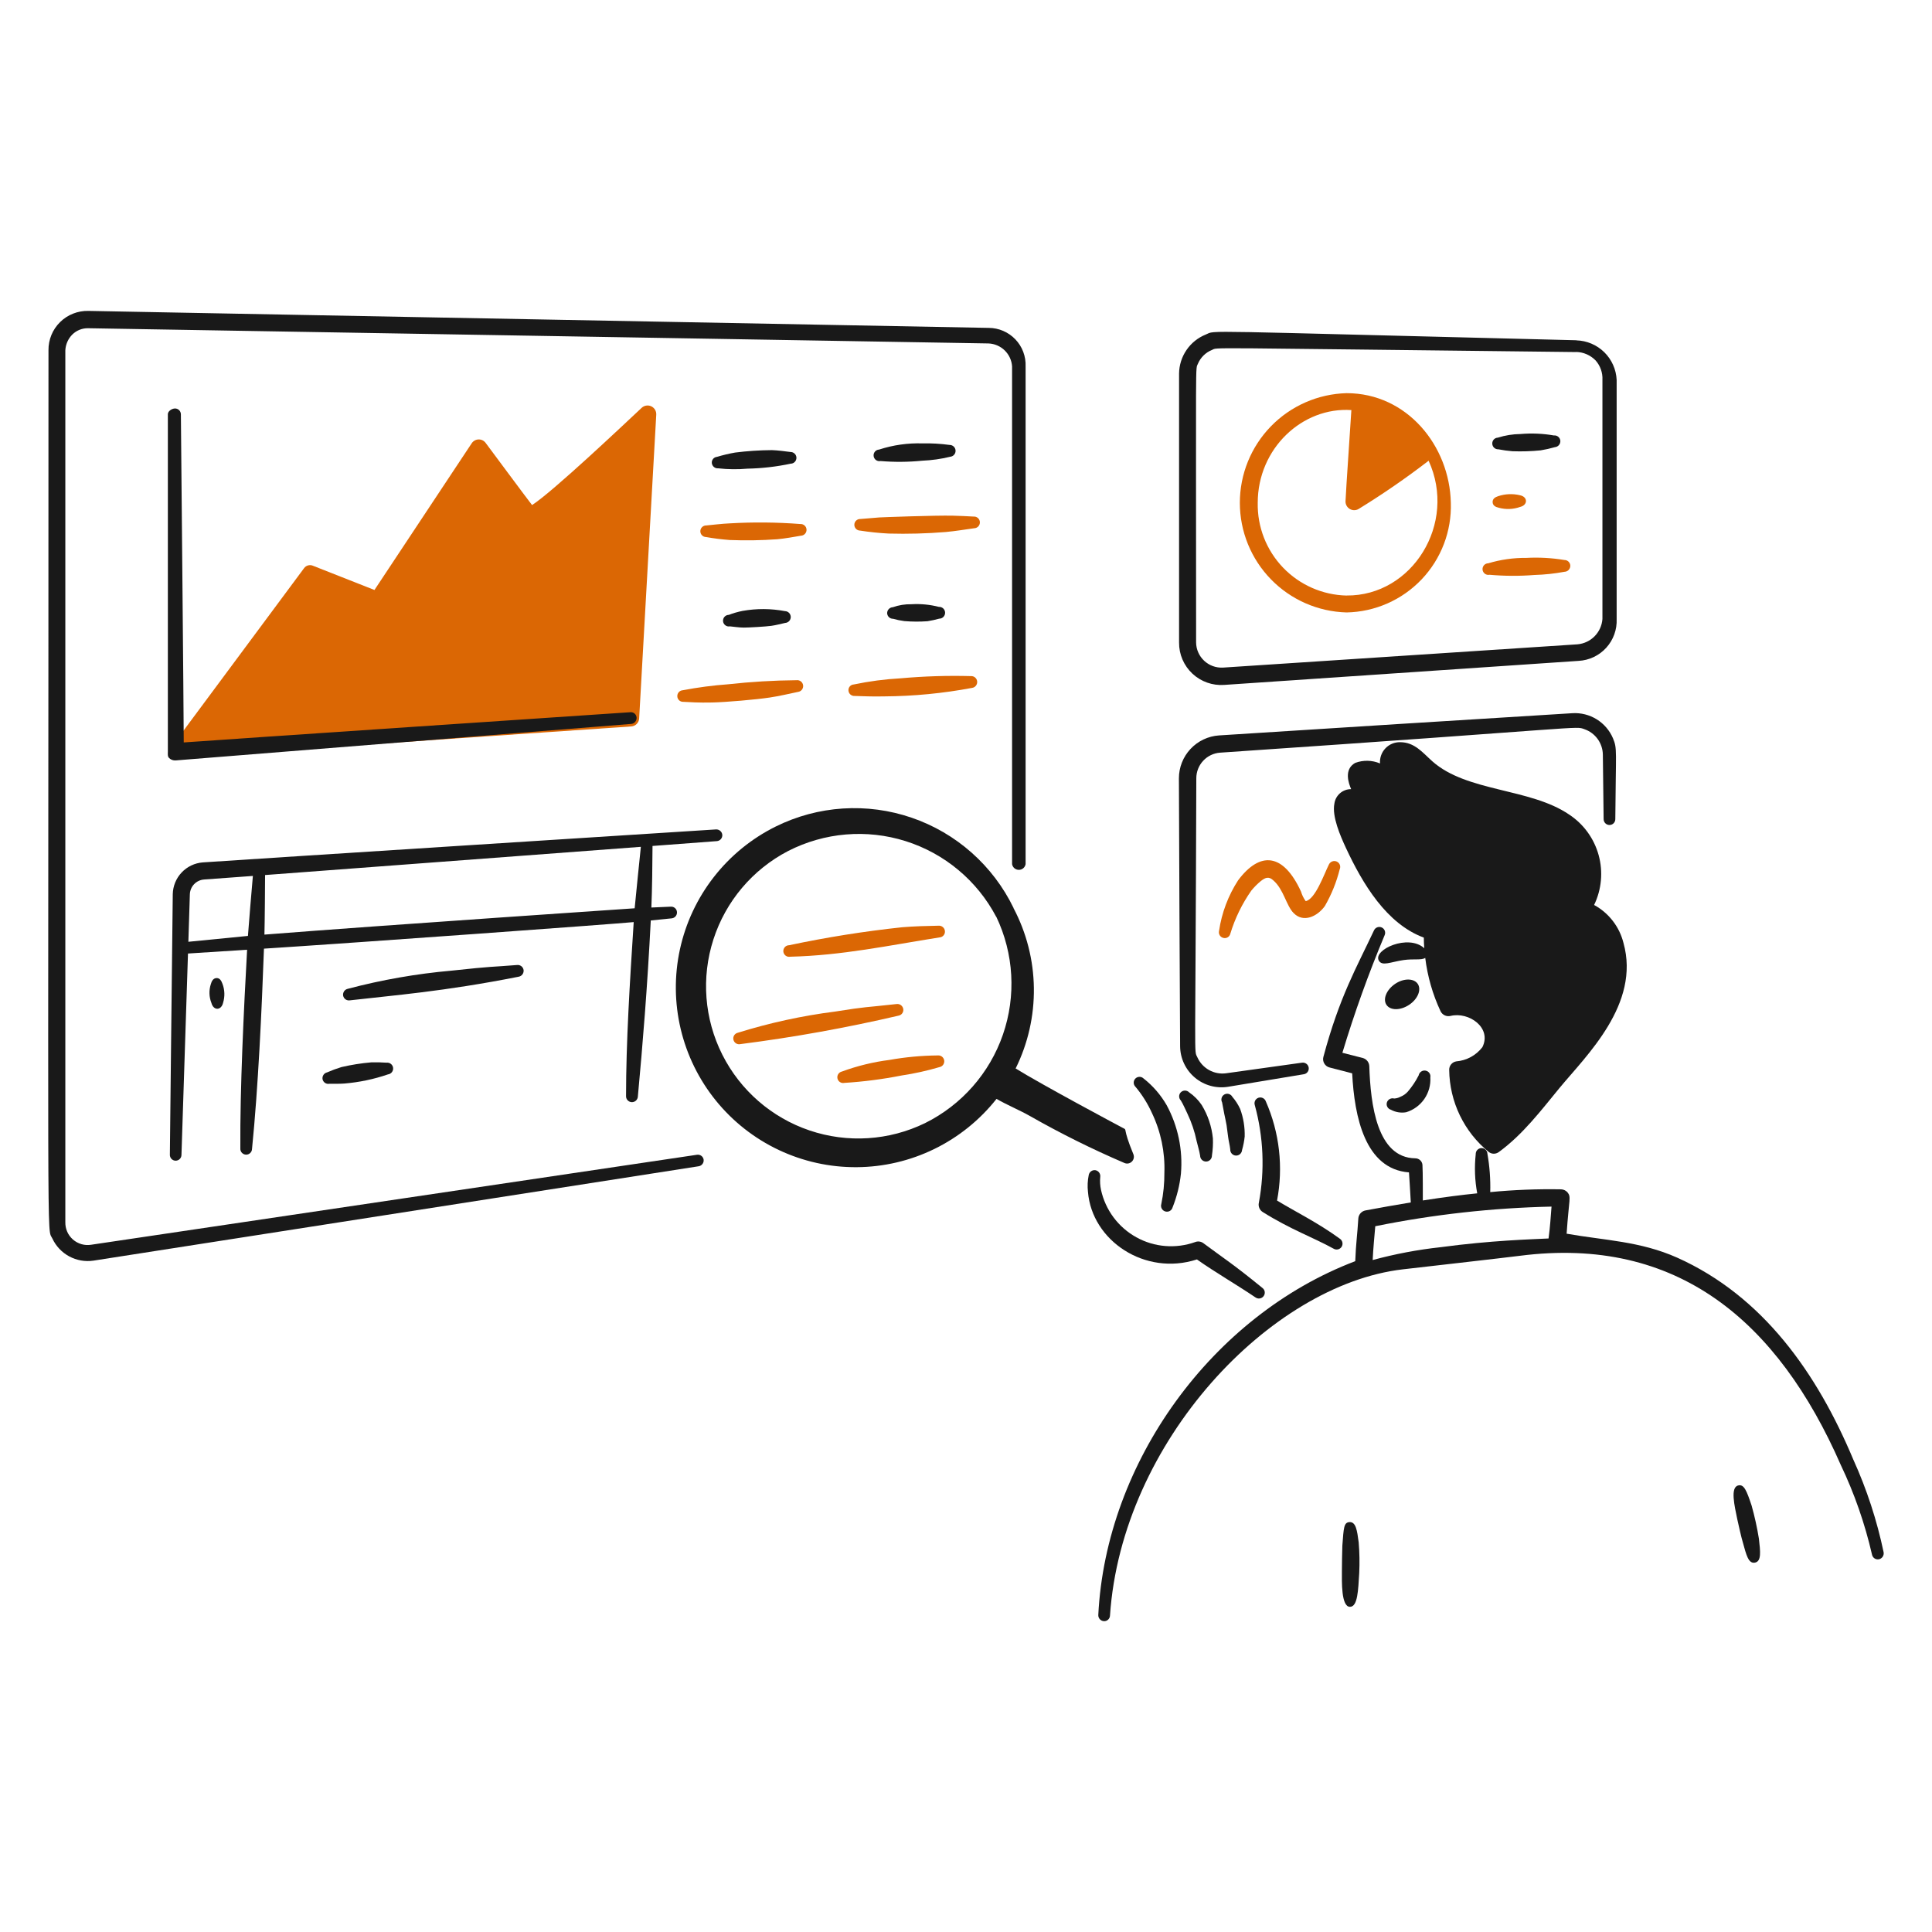 <svg width="120" height="120" viewBox="0 0 120 120" fill="none" xmlns="http://www.w3.org/2000/svg">
<g id="Analyze-Data-3--Streamline-Brooklyn">
<path id="Vector" d="M39.85 25.335C38.732 26.381 34.33 30.546 33.047 31.37C32.867 31.151 30.167 27.513 30.167 27.513C30.117 27.444 30.051 27.388 29.974 27.349C29.898 27.311 29.813 27.293 29.727 27.294C29.641 27.297 29.558 27.319 29.483 27.361C29.408 27.403 29.344 27.462 29.297 27.534L23.258 36.645L19.435 35.138C19.34 35.097 19.235 35.09 19.135 35.118C19.035 35.145 18.948 35.205 18.887 35.289L10.585 46.476C10.543 46.531 10.518 46.598 10.513 46.667C10.508 46.737 10.523 46.806 10.556 46.867C10.589 46.929 10.639 46.979 10.7 47.013C10.761 47.047 10.83 47.062 10.9 47.058L39.212 45.12C39.34 45.111 39.459 45.056 39.549 44.965C39.638 44.874 39.692 44.754 39.699 44.626L40.761 25.76C40.768 25.652 40.742 25.544 40.687 25.45C40.631 25.357 40.549 25.282 40.45 25.236C40.352 25.19 40.242 25.175 40.135 25.193C40.028 25.21 39.928 25.26 39.85 25.335Z" fill="#DB6704"/>
<path id="Vector_2" d="M43.294 71.724L5.658 77.314C5.458 77.346 5.253 77.333 5.058 77.277C4.864 77.221 4.684 77.122 4.531 76.989C4.379 76.856 4.257 76.691 4.175 76.505C4.094 76.32 4.054 76.119 4.058 75.916V21.757C4.077 21.391 4.23 21.045 4.486 20.784C4.615 20.655 4.769 20.553 4.939 20.485C5.108 20.416 5.29 20.383 5.473 20.387C11.46 20.49 58.378 21.284 61.399 21.332C61.776 21.348 62.134 21.502 62.404 21.765C62.674 22.028 62.837 22.381 62.862 22.757V53.673C62.879 53.773 62.93 53.863 63.007 53.928C63.084 53.992 63.182 54.028 63.282 54.028C63.383 54.028 63.48 53.992 63.557 53.928C63.634 53.863 63.685 53.773 63.702 53.673V22.757C63.714 22.448 63.664 22.14 63.554 21.851C63.445 21.562 63.278 21.298 63.064 21.075C62.85 20.852 62.594 20.674 62.31 20.552C62.026 20.43 61.72 20.367 61.411 20.366C58.396 20.306 11.478 19.421 5.491 19.311C5.166 19.303 4.842 19.36 4.54 19.48C4.237 19.599 3.962 19.778 3.731 20.007C3.499 20.235 3.316 20.508 3.192 20.808C3.069 21.109 3.007 21.432 3.011 21.757C3.011 79.729 2.896 76.147 3.251 76.923C3.472 77.398 3.84 77.789 4.301 78.037C4.762 78.285 5.29 78.377 5.808 78.3L43.404 72.437C43.497 72.42 43.58 72.368 43.636 72.291C43.692 72.215 43.716 72.12 43.704 72.026C43.689 71.931 43.638 71.846 43.561 71.79C43.484 71.733 43.388 71.71 43.294 71.724ZM80.875 66.004L76.149 66.664C75.786 66.712 75.418 66.641 75.099 66.464C74.779 66.286 74.525 66.011 74.374 65.678C74.146 65.157 74.254 66.594 74.305 48.338C74.305 47.934 74.458 47.546 74.733 47.252C75.007 46.957 75.384 46.777 75.786 46.749C98.826 45.183 97.806 45.077 98.406 45.29C98.737 45.403 99.025 45.615 99.231 45.898C99.437 46.182 99.551 46.522 99.556 46.872L99.604 50.879C99.604 50.975 99.643 51.068 99.711 51.136C99.779 51.204 99.871 51.242 99.967 51.242C100.064 51.242 100.156 51.204 100.224 51.136C100.292 51.068 100.33 50.975 100.33 50.879C100.36 46.567 100.46 46.52 100.186 45.858C99.978 45.37 99.625 44.958 99.174 44.678C98.722 44.399 98.196 44.266 97.666 44.298C95.598 44.421 78.54 45.49 75.717 45.678C75.041 45.723 74.408 46.024 73.945 46.518C73.482 47.013 73.224 47.665 73.224 48.342C73.231 50.651 73.284 63.27 73.299 64.982C73.302 65.353 73.384 65.719 73.542 66.055C73.699 66.39 73.927 66.688 74.21 66.927C74.493 67.167 74.825 67.342 75.182 67.441C75.539 67.54 75.913 67.561 76.279 67.502L80.985 66.722C81.079 66.707 81.164 66.656 81.22 66.579C81.276 66.502 81.3 66.405 81.285 66.311C81.271 66.216 81.22 66.131 81.143 66.074C81.066 66.016 80.97 65.991 80.875 66.004ZM97.912 21.134C73.852 20.542 75.57 20.499 74.895 20.777C74.409 20.972 73.992 21.306 73.697 21.738C73.401 22.17 73.24 22.679 73.234 23.202V39.911C73.231 40.272 73.303 40.63 73.445 40.962C73.588 41.294 73.797 41.593 74.061 41.84C74.324 42.087 74.636 42.277 74.976 42.397C75.317 42.518 75.678 42.567 76.039 42.541L98.049 41.048C98.707 41.013 99.324 40.721 99.767 40.233C100.21 39.745 100.442 39.103 100.413 38.445V23.593C100.382 22.944 100.107 22.331 99.644 21.876C99.18 21.421 98.562 21.159 97.912 21.14V21.134ZM97.905 21.86C98.359 21.873 98.789 22.062 99.105 22.387C99.399 22.718 99.552 23.151 99.53 23.593V38.445C99.501 38.849 99.329 39.229 99.045 39.518C98.761 39.807 98.383 39.985 97.98 40.02L75.96 41.466C75.747 41.477 75.534 41.446 75.334 41.373C75.134 41.301 74.95 41.188 74.795 41.043C74.639 40.898 74.514 40.723 74.428 40.528C74.341 40.334 74.295 40.123 74.292 39.911C74.292 21.665 74.243 23.004 74.405 22.593C74.487 22.4 74.606 22.225 74.755 22.078C74.904 21.931 75.081 21.815 75.275 21.737C75.717 21.563 73.98 21.599 97.902 21.867L97.905 21.86Z" fill="#191919"/>
<path id="Vector_3" d="M11.413 46.114C12.824 46.005 39.15 44.237 39.15 44.237C39.197 44.232 39.245 44.237 39.291 44.251C39.336 44.265 39.378 44.288 39.414 44.319C39.451 44.35 39.481 44.387 39.502 44.43C39.524 44.472 39.537 44.518 39.54 44.566C39.548 44.663 39.517 44.759 39.455 44.834C39.392 44.908 39.302 44.955 39.205 44.964L10.912 47.231C10.839 47.237 10.765 47.227 10.695 47.203C10.625 47.178 10.562 47.138 10.509 47.087C10.399 46.984 10.426 46.84 10.426 46.69V25.727C10.426 25.535 10.68 25.371 10.872 25.371C10.967 25.371 11.058 25.409 11.126 25.475C11.193 25.542 11.233 25.633 11.235 25.727C11.235 25.727 11.413 44.607 11.413 46.114Z" fill="#191919"/>
<path id="Vector_4" d="M81.1 55.971C81.7 55.851 82.24 54.297 82.54 53.697C82.581 53.609 82.654 53.54 82.745 53.505C82.836 53.47 82.937 53.473 83.026 53.512C83.07 53.531 83.109 53.559 83.142 53.593C83.175 53.628 83.201 53.669 83.219 53.713C83.236 53.758 83.244 53.806 83.243 53.853C83.242 53.901 83.231 53.948 83.212 53.992C83.011 54.794 82.7 55.564 82.287 56.28C81.8 56.95 80.951 57.314 80.362 56.725C79.889 56.265 79.736 55.234 79.081 54.676C78.811 54.425 78.601 54.496 78.313 54.724C78.098 54.901 77.9 55.098 77.724 55.314C77.149 56.134 76.707 57.04 76.416 57.999C76.405 58.046 76.384 58.09 76.355 58.128C76.326 58.166 76.29 58.198 76.248 58.222C76.206 58.245 76.16 58.261 76.113 58.266C76.065 58.271 76.017 58.267 75.971 58.252C75.881 58.227 75.804 58.169 75.757 58.088C75.709 58.008 75.695 57.912 75.717 57.821C75.882 56.7 76.286 55.627 76.902 54.676C78.262 52.863 79.703 52.974 80.807 55.375C80.87 55.589 80.969 55.791 81.1 55.971Z" fill="#DB6704"/>
<path id="Vector_5" d="M83.64 24.42C81.866 24.467 80.179 25.205 78.941 26.477C77.702 27.749 77.009 29.454 77.009 31.23C77.009 33.005 77.702 34.711 78.941 35.983C80.179 37.255 81.866 37.993 83.64 38.04C84.514 38.023 85.376 37.832 86.175 37.48C86.975 37.128 87.696 36.62 88.299 35.987C88.901 35.354 89.371 34.607 89.683 33.791C89.995 32.974 90.141 32.105 90.114 31.231C90.039 27.685 87.39 24.42 83.64 24.42ZM83.64 36.991C82.145 36.957 80.725 36.332 79.69 35.252C78.655 34.172 78.091 32.726 78.12 31.231C78.12 27.848 80.898 25.266 83.936 25.471C83.883 26.397 83.606 30.316 83.572 31.144C83.571 31.239 83.596 31.333 83.642 31.415C83.689 31.498 83.757 31.566 83.839 31.614C83.921 31.662 84.014 31.688 84.109 31.688C84.204 31.689 84.298 31.664 84.38 31.617C85.883 30.694 87.337 29.693 88.734 28.617C90.521 32.513 87.72 37.024 83.64 36.988V36.991Z" fill="#DB6704"/>
<path id="Vector_6" d="M44.864 51.859C44.856 51.762 44.811 51.672 44.738 51.609C44.665 51.545 44.57 51.512 44.473 51.517C44.473 51.517 14.742 53.414 12.6 53.565C12.099 53.602 11.629 53.825 11.284 54.19C10.938 54.555 10.741 55.036 10.731 55.538C10.71 56.99 10.551 71.726 10.551 71.726C10.549 71.821 10.585 71.913 10.651 71.982C10.718 72.051 10.809 72.091 10.904 72.093C10.999 72.094 11.092 72.058 11.161 71.992C11.229 71.926 11.269 71.835 11.271 71.74C11.271 71.74 11.522 64.04 11.676 59.225L15.348 58.99C15.143 62.698 14.903 67.625 14.928 71.324C14.924 71.373 14.93 71.422 14.945 71.468C14.961 71.514 14.985 71.557 15.017 71.594C15.05 71.63 15.089 71.66 15.133 71.681C15.177 71.702 15.225 71.714 15.273 71.717C15.322 71.719 15.37 71.711 15.416 71.695C15.462 71.678 15.504 71.652 15.539 71.618C15.575 71.585 15.603 71.545 15.623 71.5C15.643 71.455 15.653 71.407 15.654 71.359C16.038 67.526 16.254 62.801 16.395 58.922C22.586 58.524 38.03 57.4 39.361 57.273C39.117 61.026 38.885 64.773 38.885 68.073C38.881 68.17 38.914 68.264 38.979 68.336C39.044 68.408 39.135 68.451 39.231 68.457C39.328 68.462 39.423 68.429 39.495 68.365C39.568 68.301 39.612 68.211 39.618 68.114C39.921 64.85 40.206 61.365 40.421 57.171C41.243 57.09 41.713 57.041 41.713 57.041C41.809 57.033 41.898 56.988 41.961 56.915C42.024 56.842 42.055 56.747 42.048 56.651C42.045 56.603 42.033 56.556 42.011 56.513C41.99 56.47 41.961 56.432 41.924 56.401C41.888 56.369 41.846 56.346 41.8 56.331C41.754 56.316 41.706 56.311 41.658 56.315C41.658 56.315 41.223 56.332 40.458 56.368C40.503 55.348 40.526 53.57 40.529 52.544L44.519 52.244C44.616 52.239 44.706 52.195 44.771 52.123C44.835 52.051 44.869 51.956 44.864 51.859ZM11.7 58.496C11.748 57.014 11.783 55.907 11.792 55.559C11.797 55.32 11.891 55.092 12.056 54.919C12.221 54.747 12.445 54.642 12.683 54.627C13.034 54.604 14.123 54.523 15.707 54.406C15.627 55.33 15.453 57.363 15.4 58.132C15.3 58.14 12.24 58.44 11.7 58.496ZM39.42 56.415C39.483 56.415 24.018 57.451 16.424 58.05C16.445 57.35 16.466 54.721 16.465 54.35C22.351 53.912 33.477 53.075 39.805 52.598C39.761 53.024 39.48 55.753 39.42 56.415Z" fill="#191919"/>
<path id="Vector_7" d="M44.604 29.088C45.209 29.156 45.819 29.163 46.426 29.109C47.329 29.091 48.228 28.988 49.112 28.8C49.208 28.799 49.3 28.759 49.366 28.689C49.433 28.62 49.47 28.527 49.468 28.43C49.466 28.334 49.426 28.243 49.356 28.176C49.287 28.109 49.194 28.073 49.098 28.074C48.714 28.026 48.338 27.972 47.947 27.958C47.182 27.963 46.418 28.013 45.659 28.109C45.279 28.176 44.904 28.265 44.535 28.376C44.488 28.38 44.442 28.393 44.401 28.415C44.358 28.436 44.321 28.466 44.291 28.503C44.261 28.539 44.239 28.581 44.225 28.627C44.212 28.672 44.208 28.719 44.213 28.766C44.224 28.86 44.271 28.946 44.344 29.006C44.416 29.066 44.51 29.096 44.604 29.088Z" fill="#191919"/>
<path id="Vector_8" d="M54.692 28.636C55.554 28.708 56.42 28.701 57.281 28.615C57.868 28.591 58.451 28.508 59.021 28.369C59.115 28.36 59.203 28.314 59.264 28.242C59.326 28.17 59.357 28.077 59.352 27.983C59.347 27.888 59.305 27.799 59.236 27.735C59.166 27.67 59.075 27.635 58.98 27.636C58.423 27.559 57.861 27.527 57.3 27.54C56.384 27.511 55.471 27.641 54.6 27.924C54.55 27.926 54.502 27.939 54.458 27.961C54.414 27.983 54.375 28.014 54.343 28.052C54.312 28.09 54.288 28.134 54.274 28.181C54.261 28.229 54.256 28.279 54.263 28.328C54.269 28.377 54.285 28.424 54.31 28.466C54.335 28.509 54.368 28.546 54.408 28.575C54.449 28.604 54.494 28.624 54.542 28.635C54.59 28.645 54.64 28.646 54.689 28.636H54.692Z" fill="#191919"/>
<path id="Vector_9" d="M43.851 33.356C44.339 33.443 44.831 33.504 45.324 33.541C46.311 33.58 47.299 33.564 48.284 33.493C48.777 33.446 49.263 33.356 49.75 33.274C49.798 33.272 49.845 33.26 49.888 33.239C49.931 33.218 49.97 33.19 50.002 33.154C50.035 33.118 50.059 33.077 50.075 33.031C50.091 32.986 50.098 32.938 50.095 32.89C50.092 32.842 50.08 32.795 50.059 32.752C50.038 32.709 50.009 32.67 49.973 32.639C49.937 32.607 49.895 32.582 49.85 32.567C49.804 32.551 49.756 32.545 49.709 32.548C48.251 32.436 46.788 32.422 45.329 32.507C44.931 32.518 44.038 32.623 43.869 32.637C43.774 32.634 43.681 32.669 43.612 32.735C43.542 32.8 43.502 32.891 43.499 32.986C43.496 33.082 43.532 33.175 43.597 33.244C43.663 33.313 43.754 33.354 43.849 33.357L43.851 33.356Z" fill="#DB6704"/>
<path id="Vector_10" d="M53.414 32.955C54.005 33.047 54.599 33.109 55.196 33.14C56.38 33.172 57.564 33.14 58.744 33.044C59.34 32.989 59.923 32.893 60.505 32.811C60.553 32.81 60.602 32.8 60.646 32.78C60.691 32.76 60.731 32.732 60.764 32.697C60.798 32.661 60.824 32.619 60.84 32.573C60.857 32.528 60.865 32.479 60.863 32.43C60.86 32.382 60.848 32.334 60.827 32.29C60.806 32.246 60.776 32.207 60.74 32.174C60.703 32.142 60.66 32.118 60.614 32.102C60.568 32.087 60.519 32.081 60.47 32.085C60.046 32.065 59.621 32.037 59.196 32.03C58.078 32.003 54.756 32.129 54.613 32.139C54.223 32.167 53.833 32.209 53.435 32.236C53.339 32.233 53.247 32.268 53.177 32.334C53.108 32.399 53.067 32.49 53.065 32.585C53.062 32.681 53.097 32.773 53.163 32.843C53.228 32.912 53.319 32.953 53.414 32.956V32.955Z" fill="#DB6704"/>
<path id="Vector_11" d="M45.343 38.905C45.551 38.925 45.927 38.981 46.206 38.981C46.485 38.981 47.569 38.921 47.912 38.871C48.206 38.83 48.48 38.754 48.768 38.691C48.863 38.686 48.952 38.644 49.017 38.574C49.081 38.505 49.116 38.413 49.115 38.318C49.113 38.223 49.074 38.132 49.007 38.065C48.94 37.998 48.849 37.96 48.754 37.958C47.886 37.794 46.994 37.789 46.124 37.944C45.832 38.001 45.545 38.084 45.267 38.191C45.217 38.191 45.167 38.202 45.121 38.222C45.075 38.243 45.034 38.273 45 38.311C44.967 38.348 44.941 38.392 44.926 38.44C44.91 38.488 44.905 38.539 44.91 38.589C44.916 38.639 44.931 38.688 44.956 38.731C44.982 38.775 45.016 38.813 45.057 38.842C45.097 38.872 45.144 38.893 45.193 38.903C45.242 38.914 45.293 38.914 45.343 38.903V38.905Z" fill="#191919"/>
<path id="Vector_12" d="M42.444 43.592C42.924 43.614 43.353 43.652 44.238 43.633C45.109 43.613 46.96 43.453 47.808 43.325C48.397 43.236 48.979 43.099 49.568 42.975C49.664 42.962 49.752 42.912 49.811 42.835C49.87 42.758 49.896 42.66 49.883 42.564C49.87 42.468 49.82 42.381 49.743 42.322C49.666 42.263 49.568 42.236 49.472 42.249C48.053 42.261 46.635 42.346 45.225 42.502C44.278 42.571 43.337 42.695 42.405 42.873C42.357 42.876 42.311 42.888 42.269 42.909C42.226 42.93 42.189 42.959 42.157 42.995C42.126 43.03 42.102 43.072 42.087 43.117C42.072 43.161 42.066 43.209 42.069 43.256C42.072 43.303 42.083 43.348 42.103 43.391C42.124 43.433 42.152 43.471 42.187 43.502C42.221 43.533 42.262 43.557 42.306 43.572C42.35 43.588 42.397 43.595 42.444 43.592Z" fill="#DB6704"/>
<path id="Vector_13" d="M55.472 38.434C55.703 38.5 55.939 38.548 56.177 38.578C56.654 38.617 57.132 38.619 57.609 38.585C57.854 38.546 58.096 38.493 58.335 38.427C58.384 38.427 58.433 38.417 58.478 38.398C58.523 38.379 58.564 38.351 58.598 38.316C58.632 38.281 58.659 38.239 58.677 38.194C58.695 38.148 58.703 38.099 58.702 38.05C58.701 38.001 58.689 37.953 58.669 37.908C58.649 37.864 58.62 37.824 58.584 37.79C58.547 37.757 58.505 37.732 58.459 37.715C58.413 37.699 58.364 37.692 58.315 37.694C57.76 37.552 57.187 37.496 56.615 37.53C56.221 37.521 55.829 37.584 55.458 37.715C55.362 37.718 55.272 37.759 55.205 37.828C55.139 37.897 55.102 37.989 55.102 38.084C55.105 38.179 55.146 38.269 55.215 38.335C55.285 38.4 55.377 38.436 55.472 38.434Z" fill="#191919"/>
<path id="Vector_14" d="M53.084 43.227C53.607 43.239 54.124 43.272 54.913 43.254C56.745 43.242 58.572 43.066 60.373 42.727C60.468 42.715 60.555 42.666 60.614 42.592C60.674 42.517 60.703 42.422 60.694 42.327C60.685 42.231 60.639 42.144 60.566 42.081C60.494 42.019 60.4 41.988 60.304 41.994C58.848 41.955 57.391 42.001 55.94 42.131C54.962 42.185 53.988 42.313 53.029 42.514C52.982 42.517 52.935 42.529 52.893 42.549C52.85 42.57 52.813 42.599 52.782 42.635C52.751 42.671 52.728 42.713 52.714 42.758C52.7 42.803 52.695 42.851 52.7 42.898C52.708 42.992 52.753 43.079 52.825 43.141C52.896 43.202 52.989 43.233 53.084 43.227Z" fill="#DB6704"/>
<path id="Vector_15" d="M13.098 61.119C12.97 61.503 12.982 61.921 13.132 62.297C13.263 62.788 13.751 62.77 13.858 62.277C13.975 61.892 13.961 61.48 13.817 61.105C13.751 60.918 13.653 60.745 13.454 60.749C13.255 60.753 13.148 60.927 13.098 61.119Z" fill="#191919"/>
<path id="Vector_16" d="M21.732 62.133C24.406 61.822 27.523 61.593 32.206 60.667C32.303 60.652 32.39 60.6 32.449 60.522C32.508 60.443 32.534 60.344 32.521 60.247C32.506 60.152 32.455 60.067 32.378 60.009C32.301 59.952 32.205 59.926 32.11 59.939C30.394 60.077 30.763 59.996 28.054 60.288C25.872 60.48 23.711 60.858 21.594 61.419C21.502 61.44 21.421 61.496 21.369 61.575C21.317 61.654 21.297 61.75 21.313 61.843C21.331 61.936 21.385 62.019 21.463 62.073C21.541 62.127 21.638 62.149 21.732 62.133Z" fill="#191919"/>
<path id="Vector_17" d="M20.46 67.314C20.52 67.314 21.131 67.324 21.392 67.3C22.314 67.223 23.223 67.032 24.098 66.732C24.194 66.72 24.282 66.67 24.341 66.594C24.401 66.517 24.428 66.42 24.416 66.324C24.404 66.228 24.355 66.14 24.278 66.08C24.202 66.02 24.105 65.993 24.008 66.005C23.692 65.982 23.374 65.975 23.056 65.985C22.433 66.038 21.815 66.137 21.206 66.279C20.903 66.372 20.606 66.481 20.316 66.608C20.224 66.629 20.143 66.685 20.09 66.764C20.038 66.844 20.018 66.94 20.035 67.033C20.044 67.079 20.063 67.124 20.09 67.163C20.116 67.202 20.15 67.236 20.189 67.261C20.229 67.288 20.273 67.306 20.319 67.315C20.366 67.324 20.414 67.323 20.46 67.314Z" fill="#191919"/>
<path id="Vector_18" d="M49.086 59.423C52.297 59.346 55.189 58.725 58.361 58.223C58.409 58.22 58.455 58.207 58.498 58.185C58.54 58.164 58.578 58.134 58.608 58.097C58.639 58.061 58.662 58.019 58.676 57.974C58.691 57.928 58.696 57.88 58.691 57.833C58.683 57.737 58.638 57.648 58.565 57.585C58.491 57.522 58.397 57.49 58.3 57.497C57.539 57.511 56.786 57.531 56.033 57.593C53.675 57.845 51.332 58.218 49.013 58.71C48.962 58.71 48.913 58.72 48.867 58.741C48.821 58.761 48.779 58.791 48.746 58.829C48.712 58.866 48.686 58.91 48.671 58.959C48.655 59.006 48.65 59.057 48.655 59.107C48.661 59.157 48.676 59.206 48.702 59.249C48.727 59.293 48.761 59.331 48.802 59.361C48.842 59.39 48.889 59.411 48.938 59.422C48.988 59.432 49.038 59.432 49.088 59.422L49.086 59.423Z" fill="#DB6704"/>
<path id="Vector_19" d="M45.986 64.852C49.288 64.43 52.567 63.84 55.809 63.084C55.904 63.067 55.988 63.014 56.043 62.935C56.098 62.856 56.12 62.759 56.103 62.664C56.086 62.569 56.032 62.483 55.952 62.427C55.873 62.371 55.775 62.349 55.679 62.364C53.627 62.594 53.898 62.506 51.87 62.83C49.821 63.091 47.799 63.531 45.828 64.146C45.734 64.167 45.653 64.224 45.601 64.305C45.55 64.386 45.533 64.484 45.554 64.578C45.575 64.671 45.632 64.753 45.713 64.804C45.794 64.856 45.892 64.873 45.986 64.852Z" fill="#DB6704"/>
<path id="Vector_20" d="M52.444 67.26C53.638 67.186 54.826 67.033 55.999 66.801C56.794 66.682 57.579 66.508 58.349 66.281C58.442 66.264 58.526 66.212 58.581 66.135C58.636 66.058 58.66 65.963 58.647 65.869C58.633 65.775 58.584 65.69 58.51 65.631C58.435 65.573 58.341 65.545 58.246 65.555C57.238 65.564 56.232 65.658 55.239 65.835C54.233 65.963 53.245 66.205 52.293 66.555C52.2 66.575 52.118 66.632 52.066 66.712C52.014 66.792 51.996 66.89 52.016 66.984C52.036 67.077 52.092 67.159 52.172 67.211C52.253 67.263 52.35 67.281 52.444 67.261V67.26Z" fill="#DB6704"/>
<path id="Vector_21" d="M93.065 27.907C93.352 27.963 93.643 28.003 93.935 28.027C94.522 28.049 95.111 28.031 95.695 27.972C95.993 27.923 96.289 27.856 96.579 27.773C96.676 27.765 96.766 27.718 96.829 27.644C96.892 27.569 96.922 27.473 96.915 27.376C96.911 27.328 96.897 27.281 96.875 27.239C96.853 27.196 96.822 27.158 96.785 27.128C96.748 27.097 96.706 27.074 96.659 27.06C96.614 27.046 96.565 27.042 96.517 27.047C95.83 26.927 95.13 26.898 94.435 26.958C93.958 26.964 93.485 27.04 93.031 27.184C92.983 27.186 92.937 27.197 92.894 27.217C92.85 27.237 92.812 27.265 92.78 27.3C92.748 27.335 92.723 27.377 92.708 27.422C92.692 27.466 92.685 27.514 92.688 27.561C92.69 27.609 92.701 27.655 92.721 27.698C92.741 27.742 92.769 27.78 92.805 27.812C92.84 27.845 92.881 27.869 92.925 27.886C92.97 27.902 93.017 27.909 93.065 27.907Z" fill="#191919"/>
<path id="Vector_22" d="M93.079 31.533C93.521 31.657 93.99 31.64 94.422 31.485C94.902 31.369 94.905 30.857 94.401 30.759C93.955 30.653 93.487 30.674 93.052 30.819C92.862 30.879 92.703 30.984 92.709 31.189C92.716 31.395 92.885 31.491 93.079 31.533Z" fill="#DB6704"/>
<path id="Vector_23" d="M92.517 35.7C93.444 35.782 94.377 35.787 95.305 35.713C95.932 35.695 96.558 35.629 97.175 35.514C97.272 35.511 97.365 35.47 97.432 35.4C97.499 35.329 97.536 35.235 97.535 35.138C97.533 35.042 97.493 34.95 97.423 34.884C97.354 34.817 97.261 34.781 97.165 34.782C96.385 34.653 95.592 34.609 94.802 34.652C94.002 34.644 93.205 34.757 92.439 34.987C92.388 34.987 92.339 34.998 92.293 35.019C92.248 35.04 92.207 35.07 92.173 35.107C92.14 35.145 92.115 35.189 92.099 35.237C92.084 35.284 92.079 35.335 92.084 35.385C92.089 35.435 92.105 35.483 92.13 35.526C92.155 35.57 92.189 35.608 92.229 35.637C92.269 35.667 92.316 35.688 92.365 35.699C92.414 35.709 92.464 35.71 92.514 35.7H92.517Z" fill="#DB6704"/>
<path id="Vector_24" d="M86.389 68.926C86.679 69.085 87.015 69.14 87.34 69.083C87.797 68.943 88.194 68.653 88.466 68.261C88.738 67.868 88.87 67.395 88.84 66.918C88.849 66.871 88.848 66.822 88.838 66.775C88.827 66.728 88.807 66.684 88.779 66.645C88.751 66.606 88.716 66.573 88.675 66.547C88.634 66.522 88.588 66.505 88.54 66.498C88.445 66.482 88.348 66.504 88.268 66.559C88.189 66.614 88.134 66.698 88.116 66.793C87.933 67.154 87.707 67.492 87.444 67.8C87.318 67.942 87.161 68.052 86.985 68.122C86.864 68.187 86.731 68.224 86.594 68.231C86.501 68.205 86.402 68.217 86.318 68.263C86.234 68.309 86.17 68.386 86.142 68.478C86.128 68.523 86.124 68.571 86.129 68.618C86.134 68.666 86.149 68.712 86.172 68.753C86.195 68.795 86.226 68.832 86.263 68.861C86.3 68.891 86.343 68.913 86.389 68.926Z" fill="#191919"/>
<path id="Vector_25" d="M88.06 61.112C88.3 61.472 88.06 62.057 87.52 62.413C86.98 62.77 86.356 62.77 86.116 62.413C85.877 62.057 86.116 61.475 86.65 61.112C87.184 60.749 87.822 60.754 88.06 61.112Z" fill="#191919"/>
<path id="Vector_26" d="M70.528 67.504C70.94 67.996 71.283 68.543 71.548 69.128C72.101 70.285 72.367 71.559 72.322 72.841C72.327 73.494 72.263 74.146 72.13 74.786C72.116 74.832 72.111 74.881 72.115 74.929C72.12 74.978 72.135 75.025 72.157 75.067C72.18 75.11 72.212 75.148 72.249 75.178C72.287 75.209 72.33 75.231 72.377 75.245C72.423 75.259 72.471 75.264 72.519 75.259C72.566 75.254 72.613 75.24 72.655 75.217C72.697 75.194 72.734 75.163 72.764 75.126C72.794 75.088 72.816 75.045 72.829 74.999C73.098 74.325 73.274 73.617 73.35 72.896C73.476 71.424 73.168 69.948 72.466 68.648C72.097 68.006 71.609 67.441 71.026 66.984C70.957 66.918 70.865 66.882 70.769 66.884C70.674 66.886 70.583 66.926 70.517 66.995C70.451 67.064 70.415 67.156 70.417 67.252C70.419 67.347 70.459 67.438 70.528 67.504Z" fill="#191919"/>
<path id="Vector_27" d="M73.343 68.351C73.463 68.531 73.71 69.084 73.747 69.159C74.007 69.703 74.201 70.275 74.323 70.865C74.398 71.18 74.494 71.481 74.542 71.783C74.543 71.88 74.582 71.973 74.652 72.041C74.721 72.109 74.815 72.147 74.912 72.146C75.009 72.145 75.102 72.106 75.17 72.036C75.238 71.967 75.276 71.873 75.275 71.776C75.329 71.422 75.35 71.064 75.335 70.707C75.262 69.975 75.026 69.267 74.643 68.638C74.435 68.329 74.171 68.062 73.863 67.851C73.797 67.781 73.705 67.741 73.609 67.738C73.513 67.736 73.42 67.771 73.35 67.837C73.315 67.87 73.287 67.909 73.268 67.953C73.249 67.997 73.239 68.045 73.238 68.093C73.238 68.14 73.247 68.188 73.265 68.232C73.283 68.277 73.309 68.317 73.343 68.351Z" fill="#191919"/>
<path id="Vector_28" d="M75.905 68.465C75.928 68.55 76.015 69.072 76.043 69.191C76.091 69.425 76.145 69.657 76.186 69.897C76.227 70.136 76.241 70.383 76.282 70.623C76.316 70.89 76.385 71.13 76.412 71.384C76.406 71.481 76.439 71.577 76.503 71.65C76.567 71.723 76.658 71.768 76.755 71.774C76.852 71.781 76.948 71.748 77.021 71.684C77.094 71.62 77.139 71.529 77.146 71.432C77.225 71.157 77.28 70.876 77.31 70.592C77.325 70.008 77.23 69.427 77.029 68.879C76.903 68.606 76.739 68.352 76.543 68.125C76.497 68.04 76.42 67.978 76.328 67.95C76.236 67.922 76.137 67.932 76.053 67.978C75.968 68.023 75.905 68.1 75.878 68.192C75.85 68.284 75.86 68.383 75.905 68.468V68.465Z" fill="#191919"/>
<path id="Vector_29" d="M79.32 74.569C80.416 75.236 81.877 75.956 83.22 76.939C83.301 76.992 83.358 77.074 83.378 77.168C83.399 77.262 83.381 77.36 83.33 77.441C83.278 77.522 83.197 77.58 83.103 77.601C83.01 77.623 82.911 77.606 82.829 77.556C81.538 76.844 80.179 76.376 78.431 75.282C78.335 75.222 78.26 75.134 78.217 75.029C78.174 74.925 78.165 74.809 78.191 74.699C78.566 72.687 78.479 70.617 77.938 68.643C77.923 68.598 77.917 68.551 77.92 68.503C77.923 68.456 77.935 68.409 77.956 68.367C77.977 68.324 78.006 68.286 78.042 68.255C78.078 68.224 78.119 68.2 78.164 68.184C78.209 68.169 78.257 68.163 78.304 68.166C78.352 68.169 78.398 68.181 78.441 68.202C78.483 68.223 78.521 68.252 78.553 68.288C78.584 68.324 78.608 68.365 78.623 68.41C79.474 70.345 79.716 72.493 79.32 74.569Z" fill="#191919"/>
<path id="Vector_30" d="M74.343 78.226C71.112 79.274 67.818 77.059 67.575 74.026C67.536 73.678 67.553 73.327 67.623 72.984C67.64 72.889 67.694 72.804 67.772 72.748C67.851 72.692 67.948 72.669 68.043 72.684C68.137 72.703 68.219 72.757 68.274 72.835C68.329 72.914 68.352 73.01 68.338 73.104C68.312 73.372 68.329 73.643 68.386 73.906C68.521 74.524 68.787 75.106 69.165 75.614C69.543 76.121 70.025 76.542 70.579 76.849C71.132 77.156 71.745 77.341 72.376 77.392C73.006 77.443 73.641 77.359 74.237 77.146C74.317 77.115 74.405 77.104 74.491 77.114C74.577 77.125 74.659 77.156 74.73 77.206C76.037 78.179 76.555 78.482 78.408 79.994C78.448 80.022 78.481 80.058 78.506 80.1C78.531 80.141 78.547 80.187 78.554 80.235C78.561 80.283 78.559 80.332 78.546 80.379C78.534 80.426 78.513 80.47 78.483 80.508C78.425 80.584 78.34 80.635 78.246 80.649C78.151 80.663 78.055 80.639 77.977 80.583C76.766 79.764 75.527 79.06 74.343 78.226Z" fill="#191919"/>
<path id="Vector_31" d="M70.4 71.7C69.68 69.96 70.047 70.216 69.756 70.064C69.392 69.872 64.731 67.385 63.083 66.365C63.851 64.812 64.239 63.099 64.216 61.367C64.193 59.634 63.759 57.932 62.949 56.4H62.956C62.323 55.093 61.438 53.924 60.351 52.961C59.264 51.998 57.997 51.259 56.623 50.789C55.249 50.318 53.796 50.124 52.346 50.218C50.897 50.313 49.481 50.693 48.18 51.338C46.681 52.081 45.368 53.152 44.339 54.472C43.309 55.791 42.59 57.325 42.233 58.96C41.877 60.595 41.893 62.289 42.28 63.917C42.667 65.545 43.415 67.065 44.469 68.365C45.522 69.664 46.855 70.711 48.368 71.426C49.881 72.141 51.535 72.507 53.208 72.496C54.881 72.486 56.531 72.099 58.034 71.365C59.538 70.63 60.857 69.567 61.895 68.254C62.578 68.646 63.327 68.951 63.981 69.323C65.877 70.402 67.833 71.374 69.838 72.234C69.914 72.268 69.998 72.278 70.079 72.264C70.161 72.249 70.237 72.211 70.296 72.154C70.356 72.097 70.398 72.024 70.417 71.943C70.435 71.862 70.429 71.778 70.4 71.7ZM57.455 69.759C55.219 70.848 52.644 71.012 50.288 70.216C47.931 69.42 45.983 67.728 44.864 65.507C43.746 63.285 43.547 60.713 44.312 58.346C45.076 55.979 46.741 54.008 48.947 52.86C51.205 51.702 53.829 51.48 56.249 52.244C58.669 53.008 60.69 54.695 61.874 56.94H61.881C62.974 59.23 63.123 61.858 62.295 64.257C61.467 66.655 59.729 68.632 57.455 69.759V69.759Z" fill="#191919"/>
<path id="Vector_32" d="M100.835 58.56C100.71 58.063 100.484 57.598 100.17 57.194C99.856 56.789 99.463 56.455 99.013 56.21C99.478 55.247 99.579 54.147 99.295 53.115C99.012 52.084 98.364 51.19 97.471 50.599C95.048 48.938 91.111 49.202 88.963 47.284C88.351 46.738 87.864 46.099 86.963 46.099C86.792 46.096 86.622 46.128 86.465 46.194C86.307 46.26 86.165 46.359 86.048 46.483C85.93 46.607 85.84 46.755 85.783 46.916C85.726 47.077 85.703 47.248 85.716 47.419C85.226 47.211 84.674 47.199 84.175 47.384C83.45 47.79 83.77 48.667 83.922 49.015C83.668 49.013 83.423 49.103 83.231 49.269C83.04 49.434 82.915 49.664 82.881 49.915C82.722 50.709 83.251 51.917 83.593 52.656C84.636 54.895 86.119 57.383 88.436 58.236C88.436 58.453 88.447 58.673 88.464 58.896C87.473 57.99 85.275 58.986 85.638 59.66C85.846 60.032 86.37 59.749 87.172 59.632C87.81 59.539 88.289 59.656 88.524 59.497C88.665 60.646 88.986 61.765 89.477 62.813C89.532 62.924 89.623 63.013 89.735 63.065C89.847 63.118 89.974 63.13 90.094 63.101C91.239 62.822 92.674 63.838 92.074 65.04C91.88 65.293 91.636 65.502 91.356 65.654C91.076 65.807 90.768 65.898 90.45 65.924C90.324 65.945 90.21 66.011 90.129 66.111C90.048 66.21 90.007 66.335 90.012 66.463C90.025 67.438 90.251 68.399 90.674 69.277C91.098 70.155 91.709 70.93 92.464 71.547C92.552 71.617 92.661 71.656 92.773 71.659C92.886 71.661 92.996 71.626 93.087 71.56C94.587 70.47 95.719 68.968 96.867 67.573C98.53 65.561 101.902 62.365 100.835 58.56Z" fill="#191919"/>
<path id="Vector_33" d="M116.995 96.413C116.58 94.43 115.948 92.499 115.111 90.653C112.869 85.302 109.508 80.507 104.171 78.114C101.864 77.088 99.688 77.048 97.306 76.627C97.454 74.426 97.606 74.361 97.354 74.051C97.303 73.996 97.242 73.952 97.174 73.921C97.105 73.89 97.032 73.873 96.957 73.871C95.49 73.845 94.022 73.903 92.561 74.044C92.583 73.246 92.524 72.447 92.386 71.66C92.383 71.564 92.341 71.473 92.27 71.408C92.2 71.342 92.106 71.308 92.009 71.311C91.913 71.315 91.822 71.357 91.757 71.427C91.691 71.498 91.657 71.592 91.66 71.688C91.572 72.499 91.603 73.318 91.753 74.12C90.806 74.216 89.737 74.35 88.374 74.563C88.374 74.374 88.38 72.772 88.351 72.349C88.341 72.238 88.29 72.135 88.207 72.06C88.124 71.986 88.017 71.945 87.906 71.945C85.524 71.913 85.128 68.597 85.049 66.219C85.044 66.101 85.001 65.988 84.927 65.897C84.853 65.806 84.752 65.741 84.638 65.712L83.378 65.39C84.125 62.912 85.001 60.474 86.002 58.087C86.021 58.043 86.032 57.997 86.034 57.949C86.035 57.901 86.028 57.854 86.011 57.809C85.994 57.765 85.969 57.724 85.936 57.689C85.904 57.654 85.865 57.626 85.822 57.607C85.778 57.587 85.731 57.576 85.684 57.574C85.636 57.573 85.589 57.581 85.544 57.597C85.5 57.614 85.459 57.639 85.424 57.672C85.389 57.704 85.361 57.743 85.342 57.787C84.251 60.111 83.201 61.901 82.198 65.647C82.179 65.716 82.174 65.789 82.184 65.86C82.195 65.931 82.219 66 82.256 66.061C82.293 66.123 82.342 66.176 82.4 66.219C82.459 66.261 82.525 66.291 82.595 66.307L83.986 66.667C84.124 69.381 84.794 72.616 87.514 72.819C87.532 73.006 87.598 74.171 87.627 74.685C86.692 74.839 85.754 75.007 84.807 75.183C84.689 75.206 84.582 75.268 84.503 75.358C84.424 75.448 84.376 75.562 84.368 75.682C84.313 76.63 84.218 77.221 84.177 78.334C75.271 81.717 68.692 90.832 68.217 100.31C68.213 100.406 68.247 100.499 68.311 100.571C68.375 100.642 68.464 100.686 68.56 100.693C68.607 100.696 68.655 100.69 68.701 100.675C68.746 100.659 68.787 100.635 68.823 100.603C68.859 100.571 68.888 100.532 68.908 100.489C68.929 100.446 68.941 100.399 68.943 100.351C69.67 89.541 78.908 79.804 87.123 78.842C87.637 78.782 93.631 78.102 94.405 77.999C104.177 76.746 110.431 82.071 114.335 90.993C115.182 92.771 115.832 94.636 116.273 96.556C116.291 96.651 116.345 96.736 116.425 96.791C116.505 96.846 116.603 96.867 116.698 96.85C116.795 96.831 116.88 96.774 116.936 96.693C116.991 96.611 117.012 96.511 116.995 96.413ZM89.474 77.466C88.051 77.621 86.641 77.888 85.259 78.263C85.288 77.603 85.379 76.65 85.421 76.163C89.026 75.433 92.69 75.025 96.368 74.944C96.317 75.579 96.282 76.198 96.184 76.924C95.074 76.98 92.653 77.04 89.474 77.466Z" fill="#191919"/>
<path id="Vector_34" d="M83.376 96C83.362 96.203 83.348 97.414 83.348 97.617C83.348 98.208 83.295 99.802 83.848 99.802C84.336 99.802 84.358 98.757 84.424 97.706C84.454 97.069 84.443 96.43 84.39 95.794C84.291 95.055 84.22 94.514 83.814 94.541C83.469 94.567 83.46 94.875 83.376 96Z" fill="#191919"/>
<path id="Vector_35" d="M107.905 94.36C107.965 94.639 108.166 95.538 108.254 95.812C108.462 96.563 108.593 97.129 108.994 97.059C109.419 96.986 109.339 96.371 109.248 95.566C109.136 94.873 108.985 94.187 108.795 93.511C108.485 92.579 108.322 92.175 107.967 92.264C107.455 92.374 107.737 93.54 107.905 94.36Z" fill="#191919"/>
</g>
</svg>

